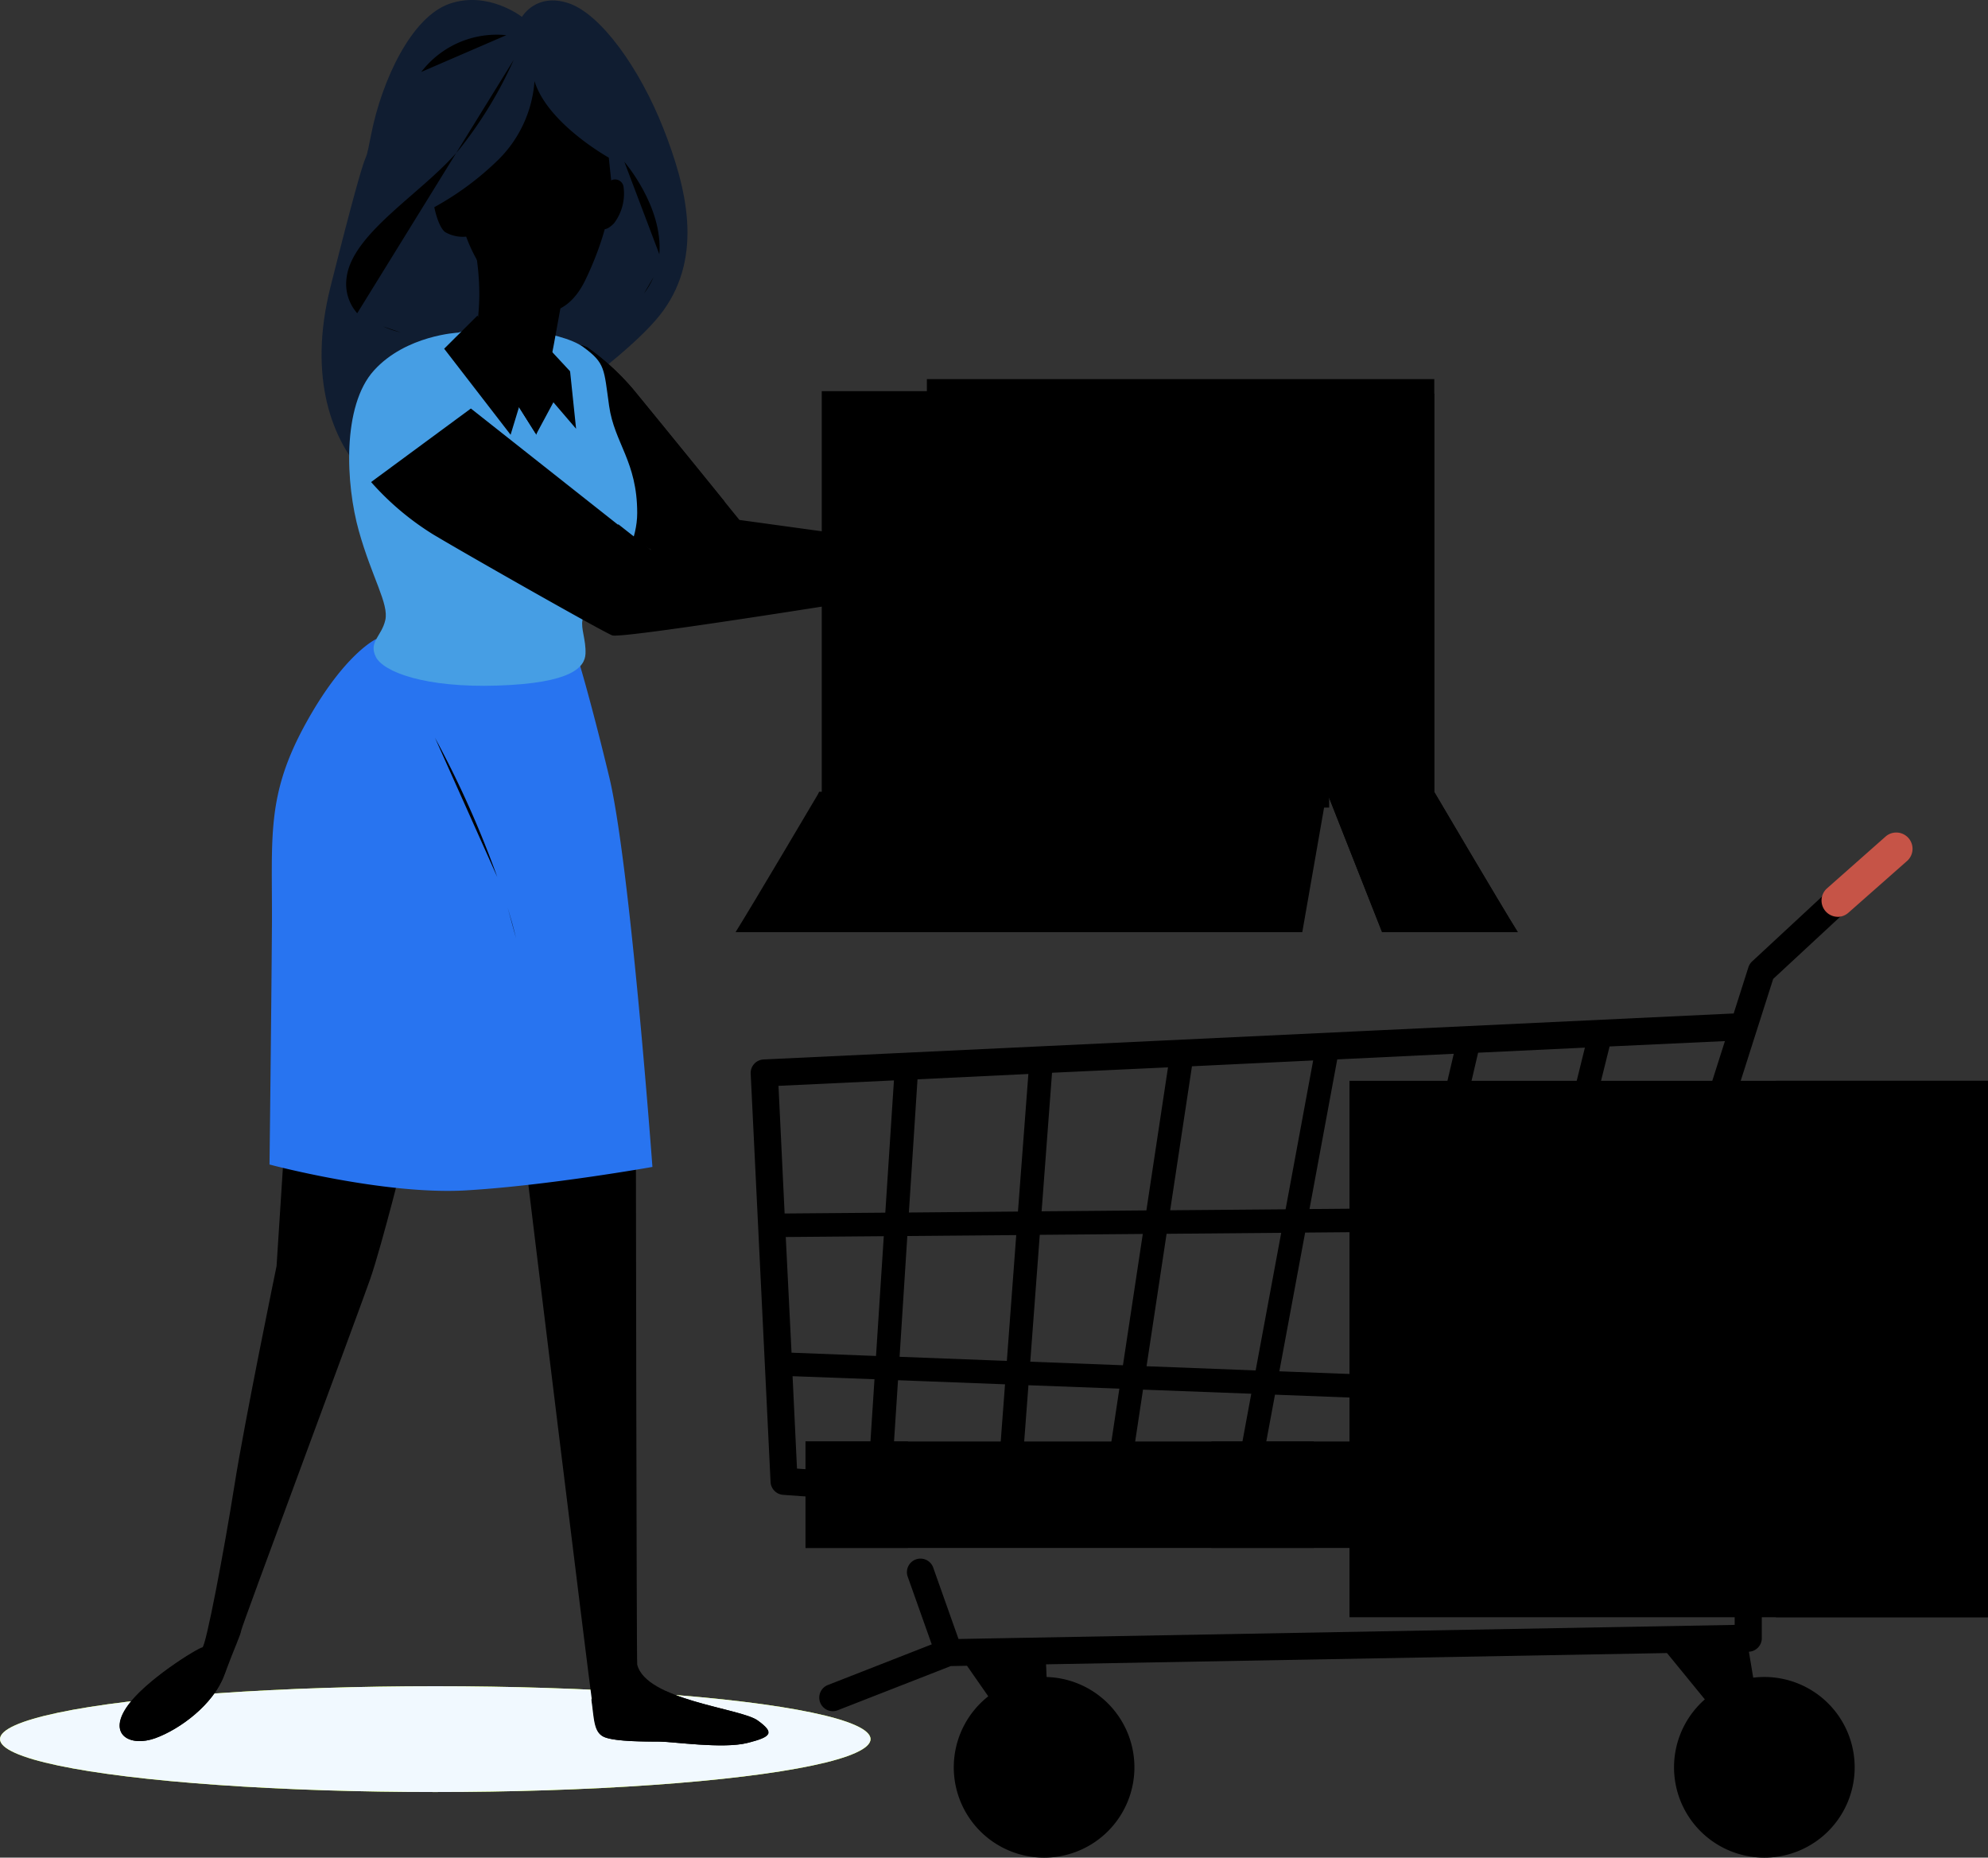 <svg xmlns="http://www.w3.org/2000/svg" width="242.386" height="226.443" viewBox="0 0 242.386 226.443">
    <rect x="0" y="0" width="242.386" height="226.443" fill="#333333" stroke="none"/>
    <defs>
        <clipPath id="clipPath">
            <path id="Path_3903" fill="#2874f0" stroke="#263238" stroke-linecap="round" stroke-linejoin="round" d="M314.511 180.188c-1.976-3.144-10.182-17.088-10.182-17.088h-13.1l6.737 17.088z" transform="translate(-291.23 -163.1)"/>
        </clipPath>
        <style>
            .cls-17,.cls-8{stroke:#263238}.cls-10,.cls-17,.cls-6,.cls-8{stroke-linecap:round;stroke-linejoin:round}.cls-10,.cls-17,.cls-2,.cls-6{fill:none}.cls-6{stroke:#1a2b46}.cls-7{fill:#f5c5b3}.cls-16,.cls-8{fill:#263238}.cls-10{stroke:#5dadec}.cls-11{fill:#5dadec}.cls-13{fill:#eed349}.cls-14{fill:#ece751}.cls-17{stroke-width:.5px}.cls-18{fill:#545454}.cls-19{fill:#fb641b}
        </style>
    </defs>
    <g id="Group_2522" transform="translate(-899.807 -168)">
        <g id="Layer_2" transform="translate(847.5 145.943)">
            <g id="Character" transform="translate(.5 .5)">
                <path id="Rectangle_1590" d="M0 0H77.842V65.39H0z" className="cls-2" transform="translate(216.343 153.306)"/>
                <path id="Rectangle_1594" d="M0 0H25.867V65.39H0z" className="cls-2" transform="translate(268.326 153.306)"/>
                <path id="Path_3915" d="M0 0h111.466v12.974H0z" className="cls-2" transform="translate(150.02 197.273)"/>
                <path id="Rectangle_1617" d="M0 0H12.489V12.974H0z" className="cls-2" transform="translate(150.02 197.273)"/>
                <path id="Rectangle_1619" d="M0 0H12.489V12.974H0z" className="cls-2" transform="translate(199.505 197.273)"/>
                <ellipse id="Ellipse_925" cx="53.07" cy="6.45" fill="#c6ff00" rx="53.07" ry="6.45" transform="translate(51.807 227.1)"/>
                <ellipse id="Ellipse_926" cx="53.07" cy="6.45" fill="#f1f9ff" rx="53.07" ry="6.45" transform="translate(51.807 227.1)"/>
                <path id="Path_3879" fill="#101d31" d="M149.151 31.905s-4.107-3.225-8.816-1.609-8.279 9.455-9.55 15.831.616-3.556-4.981 18.689 12.084 31.045 15.575 25.234 20.187-15.633 25.028-22.377 2.836-14.943-.029-22.208-7.626-13.958-11.585-15.244-5.642 1.684-5.642 1.684z" transform="translate(-33.703 -8.287)"/>
                <path id="Path_3880" d="M134.57 84.89a11.754 11.754 0 0 0 2.152.735" className="cls-6" transform="translate(-36.077 -23.551)"/>
                <path id="Path_3881" d="M148.9 39.77a50.492 50.492 0 0 1-6.3 10.491c-4.195 5.4-13.488 10.491-14.09 16.162a5.377 5.377 0 0 0 1.308 4.239" className="cls-6" transform="translate(-34.456 -10.921)"/>
                <path id="Path_3882" d="M179.063 76.64a9.5 9.5 0 0 1-1.153 1.991" className="cls-6" transform="translate(-47.578 -21.301)"/>
                <path id="Path_3883" d="M174.64 57.32s4.731 5.451 4.268 11.269" className="cls-6" transform="translate(-46.71 -16.04)"/>
                <path id="Path_3884" d="M151.306 35.659a11.593 11.593 0 0 0-9.9 3.908c-.162.191-.323.375-.47.573" className="cls-6" transform="translate(-37.768 -9.814)"/>
                <path id="Path_3885" d="M110.917 213.723l-.911 14.134s-3.908 18.954-5.142 26.77-3.49 19.71-3.908 19.71-7.148 4.077-9.315 7.4.588 4.746 3.578 3.673 7.067-4.077 8.4-7.655 2-4.907 2.079-5.488 14.3-38.752 15.721-42.822 4.408-16.052 4.408-16.052l6.986-23.7s7.486 24.368 7.567 25.448 7.736 63.362 8.081 65.691.25 3.989 1.668 4.489 4.738.5 6.479.5 7.817.918 10.814.169 3.328-1.249 1.249-2.748-13.628-2.454-14.693-6.817c-.081-.331-.162-64.442-.162-64.442s-1-21.2-2.667-27.182h-38.48z" className="cls-7" transform="translate(-24.479 -51.969)"/>
                <path id="Path_3886" d="M95.212 318.051c3-1.087 7.067-4.077 8.4-7.655.1-.257.191-.507.279-.735-1.69 1.807-4.408 4.32-4.408 4.32a5.326 5.326 0 0 0-1.08-2.329 1.918 1.918 0 0 0-1.91-.58l2.939-3.232c-2.2 1.366-6.171 4.158-7.736 6.553-2.196 3.321.526 4.738 3.516 3.658z" className="cls-8" transform="translate(-24.489 -84.619)"/>
                <path id="Path_3887" d="M189.415 317.5c-1.425-1.021-7.28-1.793-11.189-3.578a1.381 1.381 0 0 0-.375.5 14.9 14.9 0 0 0-.58 2.167l-8.081-1.726v.228c.338 2.329.25 3.989 1.668 4.489s4.738.5 6.487.5 7.809.918 10.807.169 3.342-1.249 1.263-2.749z" className="cls-8" transform="translate(-45.264 -86.233)"/>
                <path id="Path_3888" fill="#2874f0" d="M128.724 137.91s-3.813 1.756-8.426 10.042c-5.047 9.043-4.18 14.068-4.254 24.978s-.294 29.018-.294 29.018 13.958 3.739 23.964 3.152 22.722-2.858 22.722-2.858-2.711-36.938-5.275-47.568-4.107-15.391-4.107-15.391a60.88 60.88 0 0 1-14.95.22c-8.499-.858-9.38-1.593-9.38-1.593z" transform="translate(-31.083 -38.439)"/>
                <path id="Path_3889" d="M155.26 182.34c.382 1.256.735 2.527 1.043 3.8" className="cls-10" transform="translate(-41.568 -50.187)"/>
                <path id="Path_3890" d="M143.21 154a122.907 122.907 0 0 1 7.6 16.985" className="cls-10" transform="translate(-38.37 -42.514)"/>
                <path id="Path_3891" d="M235.519 117.648c-.441-.294-7.655-1.425-7.655-1.425l-1.41-.58s8.735.735 8.816.331.367-.808-.22-.882-11.864-2.358-11.864-2.358 2.858-2.7 3.225-3.291.882-1.763.294-1.763-.735.367-1.543.882-3.952 1.756-4.834 2.49-3.519 2.637-3.519 2.637l-30.546-4.2s-10.726-13.223-13.055-16.044a30.466 30.466 0 0 0-5.488-5c-2.241-.992-2.16.669-2.16.669l4.658 20.871s12.136 7.236 12.886 7.236 33.558 1.087 33.558 1.087 2.2 1.028 3.592 1.9 10.189 3.673 10.189 3.673.588-.294-.073-.808-4.915-2.564-4.915-2.564l8.816 1.91s.507-.367.294-.735-8.081-3.372-8.081-3.372l8.816.441s.66-.811.219-1.105z" className="cls-7" transform="translate(-44.301 -24.551)"/>
                <path id="Path_3892" d="M184.455 107.216c-3.137-3.9-9.492-11.688-11.218-13.774a30.464 30.464 0 0 0-5.488-5c-2.241-.992-2.16.669-2.16.669l4.658 20.871s5.48 3.262 9.3 5.407z" className="cls-11" transform="translate(-44.309 -24.52)"/>
                <path id="Path_3893" fill="#469ee4" d="M142.274 85.933s-6.377.294-10.285 4.614-3.445 13.855-1.837 19.571 3.673 8.867 3.225 10.851-2.05 2.637-1.168 4.467 5.936 3.813 14.876 3.519 10.63-2.2 10.7-3.886-.588-3.078-.367-4.1 6.671-6.744 6.671-13.047-2.777-8.5-3.423-13.047-.441-5.2-3.152-7.185-11.626-3.006-15.24-1.757z" transform="translate(-34.591 -23.829)"/>
                <path id="Path_3896" d="M164.784 92.41l.735 7.038-3.078-3.592z" className="cls-11" transform="translate(-43.473 -25.624)"/>
                <path id="Path_3897" d="M160.05 98.581l4.1-7.626-3.74-4.025z" className="cls-11" transform="translate(-42.839 -24.14)"/>
                <path id="Path_3898" d="M149.27 69.17a31.081 31.081 0 0 1 .955 7.765 28.715 28.715 0 0 1-.514 5.065l7.479 11.872 2.123-11.02 1.388-7.626s-8.501-.487-11.431-6.056z" className="cls-7" transform="translate(-39.978 -19.316)"/>
                <path id="Path_3899" d="M157.435 95.118l1.951 4.608-2.318-3.277z" className="cls-11" transform="rotate(3 619.97 -718.925)"/>
                <path id="Path_3900" d="M145.2 86.47l8.1 10.489 1.429-4.7-5.468-9.828z" className="cls-11" transform="translate(-39.238 -22.406)"/>
                <path id="Path_3916" d="M0 1.781h61.864v48.982H0z" className="cls-13" transform="translate(164.816 67.771)"/>
                <path id="Rectangle_1624" d="M0 0H61.864V50.763H0z" className="cls-2" transform="translate(164.816 67.771)"/>
                <path id="Rectangle_1625" d="M0 0H61.864V50.763H0z" className="cls-14" transform="translate(152 69.237)"/>
                <path id="Path_3901" d="M314.511 180.188c-1.976-3.144-10.182-17.088-10.182-17.088h-13.1l6.737 17.088z" className="cls-14" transform="translate(-77.649 -45.006)"/>
                <path id="Path_3904" d="M314.511 180.188c-1.976-3.144-10.182-17.088-10.182-17.088h-13.1l6.737 17.088z" className="cls-2" transform="translate(-77.649 -45.006)"/>
                <path id="Path_3905" d="M193.1 180.188c1.976-3.144 10.211-17.088 10.211-17.088h13.1l-6.744 17.088z" className="cls-14" transform="translate(-51.609 -45.006)"/>
                <path id="Path_3906" d="M204.9 163.1l-5.693 17.088h64.611l2.99-17.088z" className="cls-13" transform="translate(-53.23 -45.006)"/>
                <path id="Path_3907" d="M132.61 107.763a33.9 33.9 0 0 0 7.552 6.377c4.408 2.637 20.57 11.8 21.841 12.313s39.869-5.789 39.869-5.789 2.2 1.028 3.592 1.9 10.189 3.673 10.189 3.673.58-.294-.073-.808-4.915-2.564-4.915-2.564l8.816 1.91s.514-.367.294-.735-8.081-3.372-8.081-3.372l8.816.441s.661-.808.22-1.1-9.455-2.343-9.455-2.343 9.6-.808 9.675-1.175.367-.8-.22-.874-12.606-1.249-12.606-1.249a24.175 24.175 0 0 0 3.519-2.564c.367-.588.882-1.763.294-1.763s-.735.367-1.543.882-3.96 1.763-4.834 2.49-3.519 2.637-3.519 2.637l-35.329.073L144.776 98.8" className="cls-11" transform="translate(-35.557 -27.446)"/>
                <path id="Path_3908" d="M229.427 119.636c-.588-.073-12.606-1.249-12.606-1.249a24.176 24.176 0 0 0 3.519-2.564c.367-.588.882-1.763.294-1.763s-.735.367-1.543.882-3.96 1.763-4.834 2.49-3.519 2.637-3.519 2.637l-35.329.073-3.938-3.1c-1.469 2.571-4.217 7.412-6 10.6 2.748 1.528 4.834 2.667 5.253 2.836 1.242.514 39.869-5.789 39.869-5.789s2.2 1.028 3.592 1.9 10.189 3.673 10.189 3.673.58-.294-.073-.808-4.915-2.564-4.915-2.564l8.816 1.91s.514-.367.294-.735-8.081-3.372-8.081-3.372l8.816.441s.661-.808.22-1.1-9.455-2.343-9.455-2.343 9.6-.808 9.675-1.175.344-.807-.244-.88z" className="cls-7" transform="translate(-44.277 -31.58)"/>
                <path id="Path_3909" d="M171.682 60.651a1.043 1.043 0 0 1 1.829.441 5.965 5.965 0 0 1-1.168 4.54c-.808.808-1.543 1.028-1.543 0a46.882 46.882 0 0 1 .882-4.981z" className="cls-7" transform="translate(-45.691 -16.835)"/>
                <path id="Path_3910" d="M155.317 43.3A14.965 14.965 0 0 1 151 52.792a35.689 35.689 0 0 1-7.9 5.877s.433 2.3 1.293 3.019a4.3 4.3 0 0 0 2.593.573 18.667 18.667 0 0 0 4.738 7.192c3.453 3.159 7.479 2.872 9.778-1.873s3.453-9.484 3.159-12.217l-.286-2.733s-7.475-4.151-9.058-9.33z" className="cls-7" transform="translate(-38.341 -11.858)"/>
                <ellipse id="Ellipse_927" cx=".661" cy="1.175" className="cls-16" rx=".661" ry="1.175" transform="translate(115.882 43.307)"/>
                <ellipse id="Ellipse_928" cx=".661" cy="1.175" className="cls-16" rx=".661" ry="1.175" transform="translate(119.474 52.126)"/>
                <ellipse id="Ellipse_929" cx=".661" cy="1.175" className="cls-16" rx=".661" ry="1.175" transform="translate(122.258 43.307)"/>
                <path id="Path_3911" d="M165.151 59.35a6.905 6.905 0 0 0-.22 2.711c.22 1.249 1.242 3.372.367 3.739a2.432 2.432 0 0 1-2.5-.294" className="cls-17" transform="translate(-43.568 -16.586)"/>
                <path id="Path_3912" d="M156.55 57.433s.331-2.248 3.269-1.991" className="cls-17" transform="translate(-41.91 -15.074)"/>
                <path id="Path_3913" d="M167.29 56.173s2.748-2.2 3.673 1.822" className="cls-17" transform="translate(-44.76 -15.114)"/>
            </g>
        </g>
        <g id="Group_1889" transform="translate(15223 5296.476)">
            <path id="Path_3927" d="M381.012 419.18a11.012 11.012 0 1 0 11.012 11.012 11.012 11.012 0 0 0-11.012-11.012z" className="cls-18" transform="translate(-14489.087 -5343.236)"/>
            <path id="Path_3928" d="M395.837 440a5.067 5.067 0 1 0 5.067 5.067 5.067 5.067 0 0 0-5.067-5.067z" className="cls-19" transform="translate(-14503.91 -5358.096)"/>
            <path id="Path_3929" d="M74.225 419.18a11.012 11.012 0 1 0 11.009 11.011 11.012 11.012 0 0 0-11.009-11.011z" className="cls-18" transform="translate(-14270.114 -5343.236)"/>
            <path id="Path_3930" d="M89.049 440a5.067 5.067 0 1 0 5.064 5.066A5.067 5.067 0 0 0 89.049 440z" className="cls-19" transform="translate(-14284.939 -5358.096)"/>
            <path id="Path_3931" d="M139.678 8.389a1.652 1.652 0 0 0-2.336-.089l-14.095 13.079a1.663 1.663 0 0 0-.449.71l-1.792 5.628-118.28 5.607a1.649 1.649 0 0 0-1.571 1.732l2.422 49.77a1.655 1.655 0 0 0 1.54 1.569l97.121 7.047h.12a1.652 1.652 0 0 0 1.574-1.145l19.863-62.448.026-.074 2-6.269L139.6 10.722a1.649 1.649 0 0 0 .08-2.333zm-33.053 64.523L95.762 72.5l4.543-18.32 12.309-.1zm-13.786-.53l-12.226-.467 4.133-17.621 12.595-.106zM76.775 88.28l3.172-13.525 12.188.467L88.7 89.145zm-14.123-1.024l2.427-13.07 11.951.458-3.149 13.427zm-15.563-1.128l1.9-12.558 13.2.5-2.4 12.976zM34.1 85.186l.919-12.151 11.086.415-1.879 12.46zm-15.739-1.145l.756-11.619 13.047.5-.907 12.054zM5.431 54.967l11.951-.1-.947 14.6-10.3-.4zm14.822-.123l13.279-.112-1.145 15.337-13.079-.5zm14.759-19.751l-1.271 16.771-13.3.117 1.053-16.236zm17.023-.807L49.4 51.724l-12.775.109 1.271-16.889zm17.7-.842l-3.362 18.145-14.073.118 2.656-17.553zm17.143-.813l-4.406 18.812-13.185.112 3.383-18.24zM51.863 54.575l13.975-.12-3.117 16.774-13.3-.51zM46.542 70.6l-11.3-.435L36.4 54.7l12.561-.106zm22.213-16.174l13.045-.112L77.7 71.8l-12.088-.464zM85.42 51.42l4.425-18.92 13.021-.618-4.805 19.438zm-66.8-15.543L17.568 52l-12.277.1-.747-15.56zM6.261 71.933l9.987.372-.748 11.521-8.7-.63zm94.908 18.119l-9.586-.7 3.475-14.026 10.666.409zm12.369-38.864l-12.529.106 4.866-19.554 14.063-.656z" className="cls-11" transform="translate(-14232.82 -5032.654)"/>
            <path id="Path_3932" fill="#c65447" d="M459.242 10.437a1.984 1.984 0 0 1-1.311-3.455l7.207-6.374a1.984 1.984 0 0 1 2.622 2.974l-7.208 6.36a1.978 1.978 0 0 1-1.311.5z" transform="translate(-14558.381 -5027.157)"/>
            <path id="Path_3934" d="M121.372 341.022l-2.216-13.333a1.652 1.652 0 0 0 1.571-1.649v-18.065a1.643 1.643 0 0 0-.6-1.277l-13.437-11.012a1.653 1.653 0 1 0-2.1 2.556l12.83 10.514v15.663l-94.633 1.717-3.057-8.625a1.652 1.652 0 1 0-3.112 1.1l2.905 8.181-12.704 4.97a1.652 1.652 0 0 0 1.2 3.077l13.82-5.4 1.984-.037 8.888 12.761c.458.658 1.314.212 1.277-.667l-.527-12.271 75.707-1.374 11.2 13.708a.58.58 0 0 0 1.004-.537z" className="cls-11" transform="translate(-14229.114 -5254.824)"/>
        </g>
    </g>
</svg>